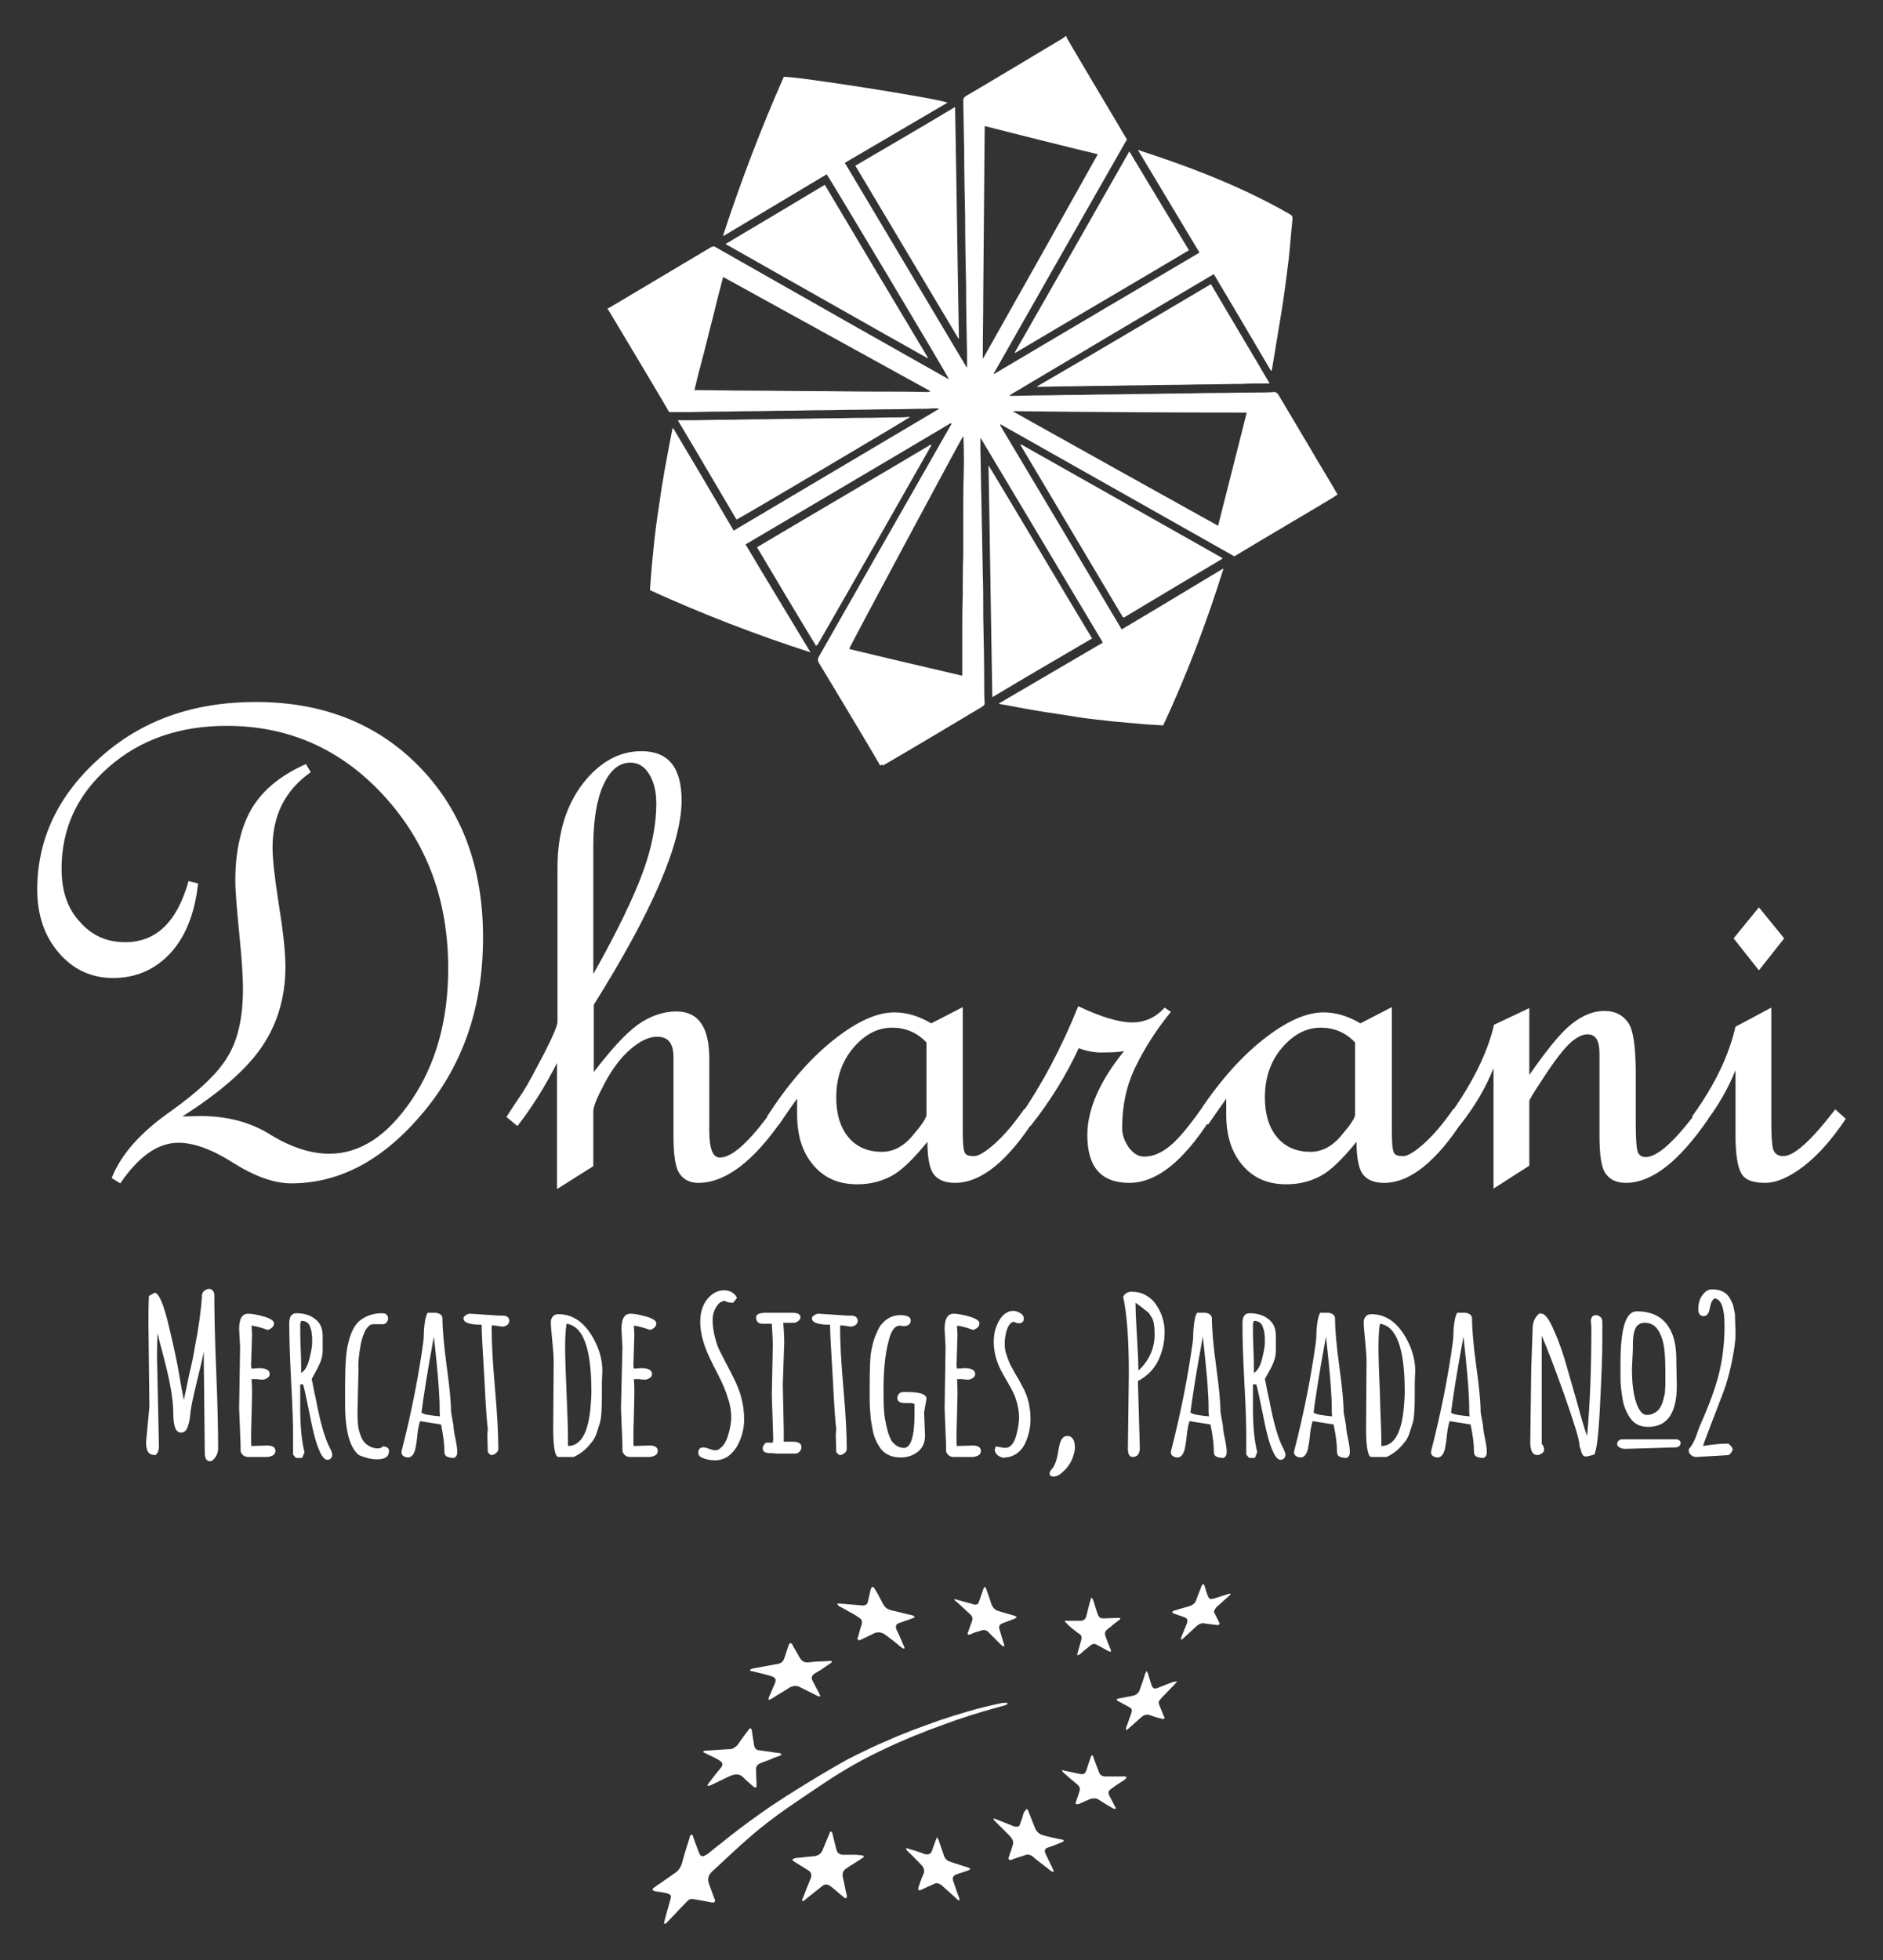 <?xml version="1.0" encoding="utf-8"?>
<!-- Generator: Adobe Illustrator 19.1.0, SVG Export Plug-In . SVG Version: 6.00 Build 0)  -->
<svg version="1.1" id="Capa_1" xmlns="http://www.w3.org/2000/svg" xmlns:xlink="http://www.w3.org/1999/xlink" x="0px" y="0px"
	 viewBox="0 0 394.5 410.5" style="enable-background:new 0 0 394.5 410.5;" xml:space="preserve">
<rect x="0" y="0" width="394.5" height="410.5" fill="#333333" stroke="none"/>
<style type="text/css">
	.st0{fill:#1E3C26;}
	.st1{fill:#FFFFFF;}
</style>
<g>
	<g>
		<g>
			<path class="st1" d="M41.5,185c-0.7,6.4-2.7,11.3-5.9,14.7c-3.2,3.4-7.2,5.1-11.9,5.1c-4.6,0-8.4-1.8-11.4-5.3
				c-3-3.5-4.5-7.9-4.5-13.2c0-10.5,4.3-19.7,13-27.5c8.7-7.9,19.6-11.8,32.8-11.8c14.1,0,25.6,4.6,34.4,13.7
				c8.8,9.1,13.2,21,13.2,35.6c0,14.4-4.1,26.5-12.4,36.5s-17.5,15-27.8,15c-3.5,0-7.5-1.4-12-4.2c-4.5-2.9-8.4-4.3-11.6-4.3
				c-4.3,0-8.3,2.8-12.2,8.5l-1.8-1.1c1.9-4.9,6-9.5,12.1-13.8c6.2-4.4,10.3-8.3,12.3-11.8c2.1-3.5,3.1-8.2,3.1-14
				c0-2.9-0.3-6.9-0.8-11.9c-0.5-5-0.8-8.6-0.8-10.9c0-6.2,1.2-11.2,3.5-15.1c2.4-3.9,6.1-6.9,11.3-9.2l1,1.7c-5.4,3.8-8,9.1-8,15.8
				c0,2.2,0.4,6.1,1.3,11.8c0.9,5.6,1.4,10,1.4,13.1c0,6.3-1.6,11.8-4.8,16.6c-3.2,4.8-8.8,9.7-16.8,14.8l3.7-0.1
				c5.7,0,10.7,1.3,14.9,4c4.3,2.6,8.4,3.9,12.2,3.9c6.4,0,12.1-3.7,17.2-11.2c5.1-7.5,7.7-16.7,7.7-27.6c0-14.4-4.5-26.4-13.5-36.2
				c-9-9.8-20-14.6-32.9-14.6c-10,0-18.2,2.9-24.8,8.7c-6.6,5.8-9.8,12.9-9.8,21.2c0,4.6,1.2,8.3,3.8,11.1c2.5,2.9,5.7,4.3,9.5,4.3
				c6.5,0,10.9-4.2,13.3-12.8L41.5,185z"/>
			<path class="st1" d="M164,234.3c-6.1,8.9-12,13.4-17.7,13.4c-1.7,0-3-0.6-3.9-1.9c-0.9-1.2-1.3-3.9-1.3-8v-16.4
				c0-2.9-1.1-4.3-3.4-4.3c-1.8,0-3.6,0.9-5.6,2.6s-3.8,4.1-5.4,7.1c-1.6,3-2.4,4.9-2.4,5.9v11.5l-7.6,4.8v-26.4
				c-2.6,5.1-5.4,9.5-8.3,13.2l-2.3-1.9c1.2-1.9,2.4-3.6,3.5-5.3c1.1-1.7,2.5-4.4,4.4-8c1.9-3.7,2.8-5.9,2.8-6.6v-32.4
				c0-7.1,1.8-12.9,5.3-17.5c3.5-4.5,7.6-6.8,12.3-6.8c5.6,0,8.4,3.4,8.4,10.3c0,9-6.1,23.2-18.4,42.8v14.1c3.6-4.7,6.7-8.1,9.2-9.9
				s5.3-2.8,8.1-2.8c4.6,0,6.9,3.3,6.9,9.8v15.1c0,3.8,0.7,5.7,2.2,5.7c2.6,0,6.2-3.3,10.9-9.8L164,234.3z M124.4,203.8
				c5-8.9,8.4-16,10.3-21.2c1.9-5.2,2.8-10,2.8-14.3c0-2.5-0.5-4.6-1.5-6.2c-1-1.6-2.3-2.4-3.9-2.4c-2.4,0-4.3,1.6-5.7,4.7
				c-1.4,3.1-2.1,7.4-2.1,12.9V203.8z"/>
			<path class="st1" d="M216.8,234.3c-5.7,8.9-11.3,13.4-16.7,13.4c-2.1,0-3.5-0.6-4.4-1.7c-0.9-1.1-1.4-3.4-1.4-6.9
				c-3,3.7-5.5,6.1-7.6,7.2c-2.1,1.1-4.4,1.7-7.1,1.7c-3.9,0-6.9-1.3-9.2-4c-2.3-2.7-3.4-6.2-3.4-10.7v-3.2
				c-0.6,0.7-1.8,2.5-3.8,5.4l-2.5-1.7c4.4-6.8,9-12.1,13.9-16c4.9-3.9,9.1-5.8,12.8-5.8c2.6,0,5.2,0.8,7.7,2.3l6.6-3.4v25.5
				c0,2.7,0.1,4.3,0.4,4.9c0.2,0.6,0.9,0.8,2,0.8c0.9,0,2.4-0.9,4.3-2.6c1.9-1.7,4-4.1,6.2-7.3L216.8,234.3z M194.1,233.4v-15.1
				c-2-2.1-4.4-3.1-7.2-3.1c-3,0-5.7,1.4-8.1,4.2c-2.4,2.8-3.6,6.3-3.6,10.4c0,3.6,0.9,6.4,2.6,8.4c1.7,2,4,3,7,3
				c2.3,0,4.5-1.1,6.4-3.4C193.1,235.6,194.1,234.1,194.1,233.4z"/>
			<path class="st1" d="M253.6,234.3c-5.7,8.9-11.3,13.4-17,13.4c-5.9,0-8.8-3.3-8.8-10c0-5.4,2.6-11.3,7.7-17.6
				c-0.9,0.2-2.5,0.3-4.8,0.3c-1.5,0-3.1-0.3-4.7-0.9c-2.6,5.6-5.9,11-10.1,16.3l-2.3-1.9c4.7-6.8,8.8-14.5,12.3-23.2
				c4.8,2.3,8.6,3.4,11.3,3.4c2.6,0,4.9-1,6.8-3.1l1.3,0.9c-3.1,3.8-5.5,7.6-7.4,11.5c-1.9,3.9-2.8,8.1-2.8,12.8
				c0,1.5,0.5,2.8,1.4,4.1c1,1.3,2,1.9,3.2,1.9c1.9,0,3.7-0.8,5.5-2.3c1.8-1.5,3.8-4,6.3-7.4L253.6,234.3z"/>
			<path class="st1" d="M306.7,234.3c-5.7,8.9-11.3,13.4-16.7,13.4c-2.1,0-3.5-0.6-4.4-1.7c-0.9-1.1-1.4-3.4-1.4-6.9
				c-3,3.7-5.5,6.1-7.6,7.2c-2.1,1.1-4.4,1.7-7.1,1.7c-3.9,0-6.9-1.3-9.2-4c-2.3-2.7-3.4-6.2-3.4-10.7v-3.2
				c-0.5,0.7-1.8,2.5-3.8,5.4l-2.5-1.7c4.4-6.8,9-12.1,13.9-16c4.9-3.9,9.1-5.8,12.8-5.8c2.6,0,5.2,0.8,7.7,2.3l6.6-3.4v25.5
				c0,2.7,0.1,4.3,0.4,4.9c0.2,0.6,0.9,0.8,2,0.8c0.9,0,2.4-0.9,4.3-2.6s4-4.1,6.2-7.3L306.7,234.3z M283.9,233.4v-15.1
				c-2-2.1-4.4-3.1-7.2-3.1c-3,0-5.7,1.4-8.1,4.2c-2.4,2.8-3.6,6.3-3.6,10.4c0,3.6,0.9,6.4,2.6,8.4c1.7,2,4,3,7,3
				c2.3,0,4.5-1.1,6.4-3.4C282.9,235.6,283.9,234.1,283.9,233.4z"/>
			<path class="st1" d="M357.9,234.3c-6.1,8.9-11.8,13.4-17.3,13.4c-1.8,0-3.2-0.6-4.1-1.8c-1-1.2-1.4-3.9-1.4-8.1v-17.2
				c0-2.7-0.8-4-2.5-4c-0.8,0-1.6,0.3-2.5,0.9c-0.9,0.6-1.8,1.5-2.8,2.7s-2.4,3.1-4.2,5.9c-1.8,2.7-2.7,4.2-2.7,4.5v13.5l-7.5,4.8
				v-25.2c-1.6,4-3.9,8-7.1,12l-2.3-1.9c5.1-7.1,8.2-13.5,9.5-19.2l7.4-3.5v14c3.7-5.3,6.6-8.9,8.9-10.7c2.3-1.8,4.5-2.7,6.8-2.7
				c2.1,0,3.7,0.7,4.9,2.3c1.2,1.5,1.7,5.2,1.7,11.1v10.1c0,2.7,0.1,4.6,0.3,5.6c0.2,1,0.8,1.5,1.8,1.5c2.4,0,6.1-3.3,10.9-9.8
				L357.9,234.3z"/>
			<path class="st1" d="M386.7,234.3c-2.9,4.3-5.8,7.6-8.8,9.9c-3,2.3-5.7,3.5-8.1,3.5c-2.7,0-4.4-0.7-5.1-2.2
				c-0.7-1.4-1.1-4-1.1-7.7v-13.7c-1.6,4-3.8,7.8-6.8,11.6l-2.3-1.9c4.7-6.5,7.7-12.7,9.1-18.8l7.5-4v23.8c0,2.9,0.1,4.9,0.4,5.9
				c0.3,0.9,1,1.4,2.1,1.4c2.3,0,5.9-3.3,10.9-9.8L386.7,234.3z M373.8,196.5l-5.3,6.7l-5.3-6.7l5.3-6.5L373.8,196.5z"/>
		</g>
		<g>
			<g>
				<path class="st1" d="M184.5,160.3c0,0-0.1,0-0.1,0c-0.1-0.2-0.3-0.5-0.4-0.7c-4.1-7-8.3-13.9-12.5-20.9c-0.2-0.4-0.2-0.7,0-1.1
					c5.3-9.3,10.6-18.6,15.9-27.9c3.9-6.8,7.8-13.7,11.7-20.5c0.1-0.1,0.2-0.3,0.2-0.5c0,0-0.1-0.1-0.1-0.1
					c-14.3,8.5-28.6,16.9-43,25.4c4.5,7.6,9.1,15.1,13.6,22.6c-11.5-3.7-22.6-8-33.6-13c0-0.2,0-0.4,0-0.5c0.2-2.7,0.4-5.3,0.7-8
					c0.3-3.2,0.7-6.3,1.2-9.4c0.7-5.2,1.7-10.4,2.7-15.5c0-0.2,0.1-0.4,0.2-0.6c4.3,7.2,8.5,14.3,12.7,21.5c0.1,0,0.2,0,0.2-0.1
					c14.2-8.4,28.5-16.9,42.7-25.3c0,0,0,0,0-0.1c0,0,0,0,0-0.1c-0.2,0-0.4,0-0.6,0c-0.7,0-1.4,0.1-2.1,0.1c-2.4,0-4.7,0.1-7.1,0.1
					c-2.5,0-4.9,0.1-7.4,0.1c-2.3,0-4.7,0.1-7,0.1c-2.5,0-5,0.1-7.5,0.1c-2.3,0-4.7,0.1-7,0.1c-2.6,0-5.2,0.1-7.8,0.1
					c-2.2,0-4.4,0.1-6.6,0.1c-1.1,0-2.2,0-3.3,0c-0.1-0.2-0.3-0.4-0.4-0.7c-4-6.8-8.1-13.6-12.1-20.3c-0.1-0.2-0.3-0.4-0.4-0.6
					c0,0,0-0.1,0-0.1c0.2-0.1,0.4-0.2,0.6-0.3c7-4.2,14-8.3,21-12.5c0.4-0.2,0.7-0.3,1.1,0c9.9,5.6,19.7,11.2,29.6,16.8
					c6.2,3.5,12.4,7,18.6,10.5c0.2,0.1,0.3,0.2,0.6,0.3c-0.8-1.7-25.3-42.6-25.6-42.9c-7.2,4.3-14.4,8.6-21.6,12.9
					c0,0-0.1-0.1-0.1-0.1c3.7-11.3,7.9-22.3,12.7-33.2c2.3-0.2,32.8,4.6,34.3,5.4c-7.2,4.2-14.3,8.4-21.5,12.6
					c8.5,14.3,17,28.5,25.5,42.8c0,0,0.1,0,0.1,0c0-0.2,0-0.3,0-0.5c0-0.8,0-1.5,0-2.3c-0.1-4.8-0.2-9.6-0.2-14.4
					c-0.1-4.8-0.2-9.5-0.2-14.3c-0.1-4.8-0.2-9.5-0.2-14.3c-0.1-3.3-0.1-6.6-0.2-9.9c0-0.5,0.1-0.8,0.6-1.1
					c6.8-4,13.6-8.1,20.3-12.1c0.2-0.1,0.3-0.3,0.5-0.4c0.1,0,0.2,0,0.2,0c0.1,0.2,0.1,0.4,0.2,0.5c3.5,6,7.1,12,10.6,17.9
					c0.6,1,1.2,2.1,1.9,3.2c-9.3,16.3-18.6,32.6-27.9,49c0,0,0.1,0.1,0.1,0.1c14.3-8.5,28.6-16.9,43-25.4
					c-4.3-7.2-8.6-14.3-12.9-21.5c0.3,0.1,0.5,0.1,0.6,0.2c4.6,1.5,9.2,3.1,13.7,4.9c6,2.4,11.9,5.1,17.6,8.4
					c0.4,0.2,0.5,0.5,0.5,0.9c-0.3,2.8-0.5,5.6-0.8,8.4c-0.4,3.2-0.8,6.5-1.3,9.7c-0.7,4.5-1.5,9-2.2,13.4c0,0.1-0.1,0.2-0.2,0.4
					c-4-6.8-8-13.6-12-20.3c-14.2,8.4-28.4,16.8-42.5,25.2c-0.1,0.1-0.2,0.2-0.3,0.2c0,0,0,0,0,0c0,0,0,0,0,0.1c0.2,0,0.4,0,0.6,0
					c1.9,0,3.8-0.1,5.8-0.1c2.4,0,4.8-0.1,7.2-0.1c2.4,0,4.8-0.1,7.3-0.1c2.4,0,4.8-0.1,7.1-0.1c2.4,0,4.8-0.1,7.3-0.1
					c2.4,0,4.8-0.1,7.1-0.1c3,0,6.1-0.1,9.1-0.1c1.3,0,2.6,0,3.9-0.1c0.4,0,0.6,0.1,0.9,0.5c2.2,3.7,4.4,7.4,6.6,11.1
					c1.9,3.3,3.9,6.5,5.8,9.8c0,0,0,0.1,0,0.1c-0.2,0.1-0.4,0.2-0.6,0.4c-6.8,4.1-13.7,8.1-20.5,12.2c-0.2,0.1-0.3,0.2-0.5,0.3
					c-16.3-9.2-32.6-18.4-48.9-27.6c0,0,0,0-0.1,0c0,0,0,0-0.1,0.1c8.5,14.2,17,28.5,25.5,42.8c7.1-4.2,14.2-8.5,21.2-12.7
					c0,0,0.1,0.1,0.1,0.1c-3.5,11.1-7.6,22-12.6,32.7c-1.9-0.1-3.8-0.2-5.7-0.4c-1.5-0.1-3-0.3-4.5-0.4c-1.2-0.1-2.4-0.3-3.7-0.4
					c-1.7-0.2-3.4-0.4-5-0.7c-2-0.3-4-0.6-5.9-0.9c-2.6-0.4-5.2-0.9-7.9-1.4c-0.6-0.1-1.2-0.2-1.7-0.3c0,0,0-0.1,0-0.1
					c7.2-4.2,14.5-8.5,21.7-12.7c0-0.1-0.1-0.2-0.1-0.3c-8.5-14.2-16.9-28.3-25.4-42.5c0,0,0,0,0,0c0,0,0,0-0.1,0c0,0.8,0,1.6,0,2.4
					c0.1,3.3,0.1,6.7,0.2,10c0.1,5.3,0.2,10.5,0.3,15.8c0.1,3.1,0.1,6.1,0.1,9.2c0.1,4.7,0.2,9.5,0.2,14.2c0,1.3,0,2.5,0.1,3.8
					c0,0.3-0.1,0.5-0.4,0.7c-0.1,0-0.2,0.1-0.3,0.2c-6.9,4.1-13.7,8.2-20.6,12.2C184.8,160,184.6,160.2,184.5,160.3z M201.6,141.5
					c0-2.9,0-5.7,0-8.5c0-2.8,0-5.5,0.1-8.3c0-2.8,0-5.6,0.1-8.4c0-2.8,0-5.6,0-8.4c0-2.8,0-5.5,0.1-8.3c0.1-3.3,0-7.9-0.1-8.3
					c-0.8,1.3-23.8,44.1-23.9,44.6C185.7,137.8,193.5,139.6,201.6,141.5z M194.9,82c0,0,0-0.1,0-0.1c-14.5-8-28.9-15.9-43.4-23.9
					c-0.7,2.7-1.4,5.3-2,7.9c-0.7,2.6-1.3,5.2-2,7.9c-0.7,2.6-1.4,5.2-2,7.9c0.3,0,0.6,0,0.8,0c3.4,0,6.7,0.1,10.1,0.1
					c4.6,0,9.2,0.1,13.8,0.1c4.1,0,8.2,0.1,12.4,0.1c4,0,8,0,11.9,0.1C194.6,82,194.7,82,194.9,82z M212.3,86.1c0,0,0,0.1,0,0.1
					c14.3,8,28.5,15.9,42.9,23.9c2-7.9,4-15.8,6-23.7C244.9,86.4,228.6,86.3,212.3,86.1z M206.3,26.4c-0.1,11.7-0.2,23.4-0.3,35
					c0,4.5-0.1,9-0.1,13.6c0,0,0,0,0,0c0,0,0,0,0.1,0c8-14.2,16-28.4,24-42.7C222.1,30.4,214.2,28.4,206.3,26.4z"/>
				<path class="st1" d="M200.8,70.9c-7.2-12.1-14.4-24.1-21.6-36.2c7-4.1,13.9-8.1,20.9-12.3c0.3,16.2,0.5,32.3,0.8,48.4
					C200.9,70.9,200.9,70.9,200.8,70.9z"/>
				<path class="st1" d="M172.8,38.7c7.2,12.1,14.4,24.2,21.6,36.2c0,0-0.1,0.1-0.1,0.1c-14.1-7.9-28.1-15.9-42.3-23.9
					C158.9,47,165.8,42.9,172.8,38.7z"/>
				<path class="st1" d="M236.6,31.7c4.2,7,8.3,13.8,12.5,20.7c-12.1,7.2-24.3,14.3-36.4,21.5c0,0-0.1-0.1-0.1-0.1
					C220.6,59.8,228.6,45.8,236.6,31.7z"/>
				<path class="st1" d="M253.7,59.5c4.1,7,8.2,13.8,12.3,20.8c-0.2,0-0.4,0-0.5,0c-1.8,0-3.7,0-5.5,0.1c-2.5,0-5,0.1-7.5,0.1
					c-2.3,0-4.6,0.1-7,0.1c-2.5,0-5,0.1-7.5,0.1c-2.3,0-4.6,0.1-6.9,0.1c-2.5,0-5,0.1-7.5,0.1c-2,0-3.9,0.1-5.9,0.1
					c-0.1,0-0.2,0-0.4,0c0,0,0-0.1,0-0.1c0,0,0,0,0,0C229.4,73.9,241.5,66.7,253.7,59.5z"/>
				<path class="st1" d="M154.3,108.8c-4.1-6.9-8.1-13.8-12.3-20.8c0.9,0,1.6,0,2.4,0c2.6,0,5.1-0.1,7.7-0.1c2.4,0,4.8-0.1,7.1-0.1
					c2.4,0,4.8-0.1,7.3-0.1c2.4,0,4.8-0.1,7.2-0.1c2.4,0,4.8-0.1,7.2-0.1c2.4,0,4.8-0.1,7.3-0.1c0.7,0,1.4,0,2.1-0.1
					c0.1,0,0.3,0,0.4,0C190.4,87.6,155.1,108.5,154.3,108.8z"/>
				<path class="st1" d="M171,135.3c-4.2-6.9-8.3-13.8-12.4-20.7c12.1-7.2,24.3-14.3,36.4-21.5c0,0,0.1,0.1,0.1,0.1c0,0,0,0,0,0.1
					c-7.9,13.9-15.8,27.8-23.8,41.7C171.1,135,171.1,135.1,171,135.3z"/>
				<path class="st1" d="M228.8,133.7c-7,4.1-13.9,8.1-20.9,12.3c-0.3-16.2-0.5-32.3-0.8-48.4c0,0,0.1,0,0.1,0
					C214.4,109.5,221.5,121.6,228.8,133.7z"/>
				<path class="st1" d="M256.1,117c-6.9,4.1-13.8,8.2-20.6,12.3c-0.1,0-0.1,0-0.1,0c0,0,0,0-0.1,0c-0.1-0.1-0.1-0.2-0.2-0.3
					c-7.1-11.9-14.2-23.9-21.3-35.8c0,0,0-0.1,0.1-0.1c0,0,0,0,0.1,0c14,7.9,28,15.8,42,23.7C256,116.8,256,116.9,256.1,117z"/>
			</g>
		</g>
	</g>
	<g>
		<path class="st1" d="M139.1,402.8c0-0.2,0.1-0.3,0.1-0.5c0.4-1.6,0.9-3.2,1.3-4.7c0.2-0.6,0-0.9-0.7-1.1c-0.7-0.2-1.5-0.3-2.2-0.4
			c-0.2,0-0.4-0.1-0.5-0.1c-0.2-0.1-0.4-0.2-0.4-0.3c0-0.1,0.1-0.3,0.3-0.4c0.3-0.2,0.6-0.5,1-0.7c1.1-0.8,2.2-1.5,3.3-2.3
			c0.8-0.5,1.3-1.2,1.6-2.2c0.4-1.6,0.9-3.1,1.4-4.7c0.1-0.3,0.2-0.5,0.2-0.8c0.1-0.2,0.2-0.4,0.4-0.4c0.2,0,0.3,0.2,0.3,0.4
			c0.4,1.2,0.9,2.4,1.3,3.5c0.3,0.7,0.7,0.7,1.1,0.5c0.4-0.2,0.9-0.5,1.2-0.8c1.3-1.1,2.7-2.1,4-3.2c2.8-2.2,5.7-4.3,8.6-6.3
			c3.6-2.4,7.3-4.7,11-6.9c2.4-1.4,4.7-2.8,7.2-4c2.1-1,4.1-2,6.3-2.9c3.5-1.6,7.2-2.9,10.8-4.2c4.1-1.4,8.2-2.6,12.4-3.5
			c0.4-0.1,0.8-0.2,1.2-0.2c0.3,0,0.6-0.1,0.8,0.1c-0.1,0.3-0.3,0.3-0.5,0.4c-0.7,0.2-1.5,0.4-2.2,0.6c-3.6,1-7.1,2.1-10.6,3.4
			c-4.2,1.5-8.4,3.2-12.4,5.1c-4.3,2-8.4,4.3-12.3,6.9c-2.7,1.8-5.4,3.6-8,5.4c-2.7,1.9-5.4,3.9-7.9,6.1c-1.3,1.1-2.6,2.3-3.9,3.5
			c-1.4,1.3-2.8,2.6-4.2,3.9c-0.7,0.7-0.9,1.5-0.6,2.4c0.4,1,0.7,2,1.1,3c0.1,0.2,0.1,0.3,0.2,0.5c0,0.3-0.1,0.5-0.4,0.5
			c-0.2,0-0.5,0-0.7-0.1c-1.1-0.2-2.2-0.4-3.3-0.6c-0.6-0.1-1,0-1.4,0.4c-0.7,0.8-1.5,1.5-2.2,2.3c-0.7,0.7-1.4,1.5-2.1,2.2
			C139.6,402.7,139.5,402.9,139.1,402.8z"/>
		<path class="st1" d="M174,383.5c0.3,0.1,0.4,0.3,0.4,0.5c0.3,1.1,0.5,2.1,0.8,3.2c0.1,0.3,0.2,0.7,0.5,0.9
			c0.3,0.2,0.6,0.3,0.9,0.3c0.9,0,1.8,0,2.7,0c0.4,0,0.8,0.1,1.2,0.1c0.2,0,0.3,0.1,0.5,0.2c-0.1,0.3-0.3,0.4-0.5,0.5
			c-1,0.7-2.1,1.3-3.1,2c-0.8,0.5-1,1.1-0.8,2c0.3,1.2,0.5,2.5,0.8,3.7c0,0.1,0.1,0.2,0,0.3c0,0.1-0.1,0.3-0.1,0.3
			c-0.1,0-0.3,0-0.4-0.1c-0.4-0.3-0.8-0.7-1.2-1c-0.6-0.5-1.1-1-1.7-1.4c-0.6-0.5-1.2-0.5-1.8,0c-1.1,0.9-2.3,1.8-3.4,2.7
			c-0.2,0.2-0.4,0.4-0.7,0.4c-0.1-0.2,0-0.4,0.1-0.6c0.5-1.3,1-2.6,1.5-3.8c0.1-0.2,0.1-0.3,0.2-0.5c0.2-0.6,0-1.2-0.5-1.5
			c-1-0.6-1.9-1.2-2.9-1.8c-0.2-0.1-0.3-0.2-0.5-0.4c0.1-0.3,0.4-0.3,0.6-0.4c1.3-0.1,2.6-0.3,4-0.4c0.8-0.1,1.4-0.5,1.7-1.2
			c0.5-1.2,1-2.4,1.5-3.6C173.8,383.8,173.9,383.6,174,383.5z"/>
		<path class="st1" d="M148.2,373.8c0.1-0.1,0.2-0.3,0.3-0.4c0.8-1.1,1.6-2.1,2.5-3.2c0,0,0.1-0.1,0.1-0.1c0.4-0.6,0.3-1-0.3-1.4
			c-0.8-0.5-1.6-0.9-2.5-1.3c-0.3-0.2-0.7-0.3-1-0.5c0.1-0.3,0.4-0.3,0.6-0.3c1.5-0.1,3-0.2,4.5-0.3c0.5,0,1,0,1.4-0.3
			c0.3-0.2,0.6-0.4,0.8-0.7c0.7-1,1.4-2,2.2-3c0-0.1,0.1-0.1,0.1-0.2c0.3-0.3,0.5-0.2,0.6,0.2c0.1,0.7,0.2,1.3,0.3,2
			c0.1,0.4,0.1,0.8,0.2,1.2c0.1,0.6,0.4,0.9,0.9,1c0.5,0.1,0.9,0.1,1.4,0.2c1,0.1,1.9,0.3,2.9,0.4c0.2,0,0.4,0.1,0.5,0.2
			c0,0.3-0.2,0.3-0.4,0.4c-0.6,0.2-1.2,0.4-1.8,0.7c-0.7,0.3-1.4,0.5-2.1,0.8c-0.8,0.3-1.1,0.8-1,1.6c0,0.9,0.1,1.9,0.1,2.8
			c0,0.3,0.1,0.6-0.2,0.7c-0.3,0.1-0.4-0.2-0.6-0.3c-0.8-0.7-1.5-1.3-2.2-2c-0.6-0.5-1.3-0.5-2-0.3c-0.6,0.2-1.2,0.5-1.8,0.8
			c-0.9,0.4-1.8,0.9-2.7,1.3c-0.2,0.1-0.4,0.1-0.6,0.2C148.2,373.9,148.2,373.8,148.2,373.8z"/>
		<path class="st1" d="M171.9,355.2c-0.3,0.1-0.5,0-0.7-0.1c-1.2-0.6-2.4-1.2-3.6-1.8c-0.7-0.4-1.5-0.3-2.2,0.1
			c-1.2,0.8-2.5,1.5-3.7,2.3c-0.2,0.1-0.4,0.3-0.7,0.2c0-0.2,0-0.3,0.1-0.5c0.4-0.9,0.8-1.9,1.2-2.8c0.4-0.9,0.2-1.3-0.7-1.6
			c-1.3-0.4-2.6-0.7-3.9-1c-0.2,0-0.4-0.1-0.6-0.2c0.1-0.3,0.4-0.3,0.6-0.4c1.6-0.3,3.3-0.6,4.9-0.9c0.3,0,0.5-0.1,0.8-0.2
			c0.5-0.2,0.7-0.5,0.9-1c0.3-0.9,0.6-1.8,0.9-2.7c0.1-0.2,0.1-0.5,0.4-0.5c0.3,0,0.4,0.2,0.5,0.5c0.5,0.9,1,1.7,1.5,2.6
			c0.4,0.7,1,1,1.8,0.9c1-0.1,2-0.2,2.9-0.2c0.6,0,1.3-0.1,1.9-0.1c0.2,0.3-0.1,0.4-0.2,0.5c-0.6,0.4-1.2,0.8-1.9,1.3
			c-0.5,0.3-1,0.6-1.5,0.9c-0.5,0.4-0.7,0.8-0.4,1.4c0.5,0.9,0.9,1.8,1.4,2.6C171.7,354.7,171.7,354.9,171.9,355.2z"/>
		<path class="st1" d="M175.4,335.8c0.3,0,0.4,0,0.6,0c1.2,0.1,2.4,0.2,3.6,0.3c0.3,0,0.7,0.1,1,0.1c0.2,0,0.5,0,0.7-0.1
			c0.3-0.1,0.4-0.3,0.5-0.6c0.2-0.9,0.4-1.7,0.6-2.6c0-0.1,0-0.2,0.1-0.2c0.1-0.2,0.1-0.4,0.3-0.4c0.1,0,0.3,0.2,0.4,0.3
			c0.5,0.8,1,1.7,1.4,2.5c0.1,0.3,0.3,0.5,0.4,0.8c0.4,0.7,0.9,1.1,1.7,1.3c1.4,0.3,2.8,0.7,4.2,1c0.2,0,0.3,0.1,0.5,0.2
			c0.1,0,0.2,0.1,0.2,0.2c0,0.1-0.1,0.2-0.2,0.2c-0.3,0.1-0.6,0.2-0.8,0.3c-0.8,0.3-1.5,0.5-2.3,0.8c-0.6,0.2-0.7,0.7-0.5,1.3
			c0.6,1.2,1.1,2.4,1.6,3.6c0.1,0.1,0.1,0.3,0.1,0.4c-0.3,0.1-0.4-0.1-0.6-0.2c-0.7-0.5-1.3-1.1-2-1.6c-0.5-0.4-1.1-0.8-1.6-1.2
			c-0.7-0.4-1.4-0.5-2.1-0.2c-0.9,0.4-1.8,0.9-2.7,1.3c-0.2,0.1-0.5,0.3-0.7,0.1c-0.3-0.2-0.1-0.5,0-0.7c0.2-0.8,0.4-1.6,0.7-2.4
			c0.2-0.8,0.1-1.2-0.6-1.6c-0.7-0.5-1.4-0.9-2.2-1.3c-0.6-0.4-1.3-0.7-2-1.1C175.7,336.2,175.5,336.1,175.4,335.8z"/>
		<path class="st1" d="M215,378.8c0.4,0.1,0.4,0.4,0.5,0.6c0.4,1.1,0.9,2.2,1.3,3.3c0.3,0.8,0.9,1.4,1.7,1.6c1,0.3,2,0.5,2.9,0.7
			c0.3,0.1,0.7,0.1,1,0.2c0.2,0,0.3,0.1,0.5,0.2c-0.1,0.3-0.3,0.3-0.5,0.4c-1,0.4-1.9,0.8-2.9,1.1c-0.6,0.2-0.7,0.6-0.5,1.2
			c0.5,1.1,1.1,2.2,1.6,3.3c0.1,0.2,0.1,0.3,0.2,0.5c-0.3,0.1-0.5,0-0.6-0.1c-1-0.8-2.1-1.6-3.1-2.4c-0.2-0.2-0.5-0.4-0.7-0.6
			c-0.5-0.4-1.1-0.6-1.7-0.3c-0.8,0.3-1.6,0.5-2.4,0.8c-0.1,0-0.1,0-0.2,0.1c-0.2,0.1-0.5,0.2-0.7,0c-0.2-0.2-0.1-0.4,0-0.6
			c0.1-0.4,0.2-0.8,0.4-1.2c0.1-0.4,0.3-0.9,0.4-1.3c0.1-0.4,0.1-0.8-0.1-1.1c-0.2-0.3-0.4-0.6-0.6-0.8c-1-1-2.1-2.1-3.1-3.1
			c-0.1-0.1-0.2-0.3-0.3-0.4c0,0,0.1-0.1,0.1-0.1c0.2,0.1,0.4,0.1,0.6,0.2c1.2,0.5,2.3,0.9,3.5,1.4c0.2,0.1,0.3,0.1,0.5,0.1
			c0.5,0.1,0.8-0.1,0.9-0.5c0.3-0.8,0.6-1.7,0.8-2.5C214.9,379.1,215,378.9,215,378.8z"/>
		<path class="st1" d="M196.3,384.7c0.1,0.2,0.2,0.4,0.3,0.5c0.4,1.1,0.7,2.1,1.1,3.2c0.2,0.8,0.7,1.3,1.5,1.5
			c1.1,0.4,2.2,0.7,3.4,1.1c0.2,0.1,0.5,0.1,0.7,0.4c-0.2,0.1-0.3,0.2-0.5,0.3c-0.8,0.3-1.6,0.5-2.4,0.8c-0.7,0.3-0.9,0.6-0.7,1.4
			c0.3,0.9,0.6,1.7,0.9,2.6c0.1,0.3,0.2,0.5,0.3,0.8c0.1,0.2,0.1,0.4,0.1,0.6c0,0-0.1,0-0.1,0.1c-0.2-0.1-0.3-0.2-0.5-0.4
			c-1-0.9-2-1.8-3-2.7c-0.2-0.2-0.4-0.3-0.6-0.4c-0.4-0.2-0.8-0.2-1.1,0c-0.9,0.4-1.8,0.8-2.6,1.2c-0.1,0-0.1,0.1-0.2,0.1
			c-0.2,0-0.3,0-0.5,0c0-0.2,0-0.3,0-0.5c0.3-0.9,0.6-1.8,1-2.7c0.4-0.8,0.2-1.5-0.4-2.1c-0.9-0.9-1.8-1.9-2.8-2.8
			c-0.1-0.1-0.3-0.3-0.4-0.5c0.1-0.2,0.3-0.2,0.4-0.1c1,0.3,2.1,0.6,3.1,1c0.2,0.1,0.5,0.2,0.7,0.2c0.5,0.1,1-0.1,1.2-0.6
			c0.3-0.8,0.6-1.7,0.9-2.5c0.1-0.1,0.1-0.3,0.2-0.4C196.2,384.7,196.3,384.7,196.3,384.7z"/>
		<path class="st1" d="M236,372.3c-0.1,0.1-0.3,0.3-0.4,0.4c-0.9,0.6-1.9,1.2-2.8,1.9c-0.6,0.4-0.7,0.8-0.4,1.4
			c0.4,0.8,0.8,1.5,1.2,2.3c0.1,0.1,0.1,0.3,0.2,0.4c-0.3,0.2-0.5,0-0.6,0c-0.9-0.5-1.9-1.1-2.8-1.7c-0.3-0.2-0.6-0.4-1-0.4
			c-0.3,0-0.6,0-0.9,0.1c-0.8,0.3-1.6,0.7-2.3,1c-0.1,0-0.2,0.1-0.3,0.1c-0.2,0-0.3,0-0.5,0c-0.1,0,0-0.3,0-0.4
			c0.2-0.7,0.5-1.4,0.7-2.1c0.3-0.8,0.1-1.2-0.5-1.7c-1-0.8-1.9-1.6-2.9-2.5c-0.1-0.1-0.1-0.2-0.3-0.4c0.3,0,0.5,0,0.6,0.1
			c1,0.2,1.9,0.4,2.9,0.6c0.2,0,0.3,0.1,0.5,0.1c0.6,0.1,1-0.1,1.2-0.8c0.3-0.9,0.6-1.8,0.9-2.7c0.1-0.2,0.2-0.3,0.2-0.5
			c0.3,0.1,0.4,0.4,0.4,0.6c0.4,1,0.7,1.9,1.1,2.9c0.2,0.7,0.7,1,1.4,1c1.2,0,2.4,0,3.6,0c0.2,0,0.4,0,0.6,0
			C236,372.2,236,372.2,236,372.3z"/>
		<path class="st1" d="M199.9,334.9c0.2,0,0.4,0,0.6,0.1c1.1,0.3,2.2,0.6,3.3,0.9c0.1,0,0.2,0.1,0.3,0.1c0.5,0.1,0.9-0.1,1-0.6
			c0.3-0.9,0.6-1.7,0.9-2.6c0.1-0.2,0.2-0.3,0.2-0.5c0.3,0.1,0.4,0.3,0.4,0.4c0.4,1.1,0.8,2.2,1.1,3.2c0.3,0.8,0.8,1.3,1.6,1.5
			c1,0.3,2,0.6,3.1,0.9c0.2,0.1,0.5,0.1,0.6,0.4c-0.2,0.1-0.3,0.2-0.5,0.3c-0.8,0.3-1.6,0.6-2.4,0.9c-0.7,0.3-0.9,0.6-0.7,1.3
			c0.3,1,0.6,2,0.9,3c0.1,0.2,0.1,0.4,0.1,0.6c-0.3,0-0.4-0.2-0.6-0.3c-0.9-0.9-1.7-1.7-2.6-2.6c-0.5-0.6-1.1-0.7-1.8-0.4
			c-0.7,0.2-1.4,0.4-2,0.7c-0.1,0-0.2,0.1-0.2,0.1c-0.4,0.1-0.6-0.1-0.4-0.5c0.3-0.7,0.5-1.5,0.8-2.2c0.3-0.7,0.1-1.2-0.5-1.7
			c-0.9-0.8-1.7-1.6-2.6-2.4C200.4,335.4,200.1,335.3,199.9,334.9z"/>
		<path class="st1" d="M246.6,352.1c-0.1,0.2-0.2,0.3-0.3,0.4c-1,1-1.9,2-2.9,3c-0.2,0.2-0.3,0.4-0.5,0.6c-0.2,0.3-0.2,0.6,0,1
			c0.3,0.7,0.6,1.5,0.9,2.2c0.1,0.2,0.3,0.4,0.1,0.6c-0.1,0.1-0.4,0.1-0.6,0c-0.8-0.2-1.5-0.4-2.3-0.7c-0.7-0.3-1.3-0.1-1.9,0.4
			c-0.9,0.8-1.8,1.6-2.7,2.4c-0.1,0.1-0.3,0.2-0.4,0.3c0,0-0.1,0-0.1-0.1c0-0.2,0-0.4,0.1-0.6c0.3-0.9,0.7-1.9,1-2.8
			c0-0.1,0.1-0.3,0.1-0.4c0.1-0.4-0.1-0.7-0.5-0.9c-0.7-0.4-1.5-0.8-2.2-1.2c-0.1,0-0.2-0.1-0.2-0.1c-0.1-0.1-0.2-0.2-0.3-0.3
			c0.1-0.1,0.3-0.2,0.4-0.2c0.3-0.1,0.7-0.1,1-0.2c0.7-0.1,1.4-0.3,2.1-0.4c0.7-0.2,1.2-0.6,1.4-1.3c0.4-1.1,0.8-2.2,1.1-3.3
			c0.1-0.2,0.2-0.3,0.3-0.6c0.1,0.2,0.2,0.4,0.3,0.5c0.2,0.8,0.5,1.6,0.7,2.3c0.3,0.9,0.6,1.1,1.5,0.7c1-0.4,2-0.8,3.1-1.2
			C246.1,352.2,246.3,352.1,246.6,352.1z"/>
		<path class="st1" d="M223.1,339.4c0.1,0,0.3,0,0.4,0c0.9,0,1.9,0,2.8,0c0.6,0,1.1-0.2,1.3-1c0.2-0.9,0.5-1.9,0.7-2.8
			c0.1-0.3,0.2-0.7,0.3-1c0.3,0,0.3,0.3,0.4,0.4c0.3,0.8,0.5,1.7,0.8,2.5c0.1,0.2,0.1,0.4,0.2,0.6c0.2,0.5,0.5,0.8,1.1,0.8
			c1,0,2-0.1,2.9-0.1c0.2,0,0.5,0,0.7,0c0,0.3-0.1,0.4-0.3,0.5c-0.5,0.4-1,0.7-1.4,1.1c-0.3,0.3-0.7,0.5-1,0.8
			c-0.5,0.4-0.6,0.8-0.4,1.4c0.3,0.9,0.6,1.7,1,2.6c0.1,0.2,0.2,0.4,0.1,0.7c-0.1,0-0.3-0.1-0.4-0.1c-0.7-0.4-1.5-0.8-2.2-1.2
			c-0.8-0.5-1.1-0.5-1.8,0.1c-0.6,0.5-1.3,1-1.9,1.6c-0.2,0.1-0.3,0.3-0.7,0.3c0-0.2,0-0.4,0.1-0.6c0.2-0.8,0.5-1.7,0.7-2.5
			c0.2-0.8,0.1-1.1-0.6-1.5c-0.8-0.6-1.6-1.2-2.3-1.9c-0.1-0.1-0.2-0.3-0.4-0.4C223.1,339.5,223.1,339.5,223.1,339.4z"/>
		<path class="st1" d="M247.4,343.2c0-0.1,0.1-0.3,0.1-0.4c0.4-0.9,0.7-1.8,1.1-2.7c0-0.1,0.1-0.2,0.1-0.3c0.2-0.6,0-0.9-0.5-1.1
			c-0.7-0.3-1.5-0.5-2.2-0.8c-0.1,0-0.3-0.1-0.4-0.2c0-0.3,0.2-0.3,0.3-0.4c0.8-0.2,1.6-0.5,2.4-0.7c0.3-0.1,0.7-0.2,1-0.3
			c0.6-0.2,1.1-0.6,1.3-1.2c0.3-0.9,0.7-1.8,1-2.6c0.1-0.3,0.1-0.6,0.6-0.8c0.1,0.2,0.1,0.3,0.2,0.5c0.2,0.7,0.4,1.4,0.7,2.1
			c0.2,0.5,0.4,0.6,0.9,0.5c0.2,0,0.4-0.1,0.5-0.1c0.9-0.3,1.9-0.6,2.8-0.9c0.2,0,0.3-0.1,0.5-0.1c0,0.2-0.1,0.3-0.2,0.4
			c-0.9,0.8-1.8,1.6-2.7,2.4c-0.2,0.2-0.3,0.4-0.4,0.6c-0.2,0.2-0.2,0.5,0,0.8c0.3,0.6,0.6,1.2,0.9,1.8c0.2,0.4,0.1,0.6-0.4,0.6
			c-0.8-0.1-1.6-0.2-2.4-0.3c-0.7-0.2-1.3,0-1.9,0.5c-0.9,0.8-1.8,1.7-2.7,2.5c-0.2,0.2-0.4,0.3-0.5,0.4
			C247.5,343.2,247.5,343.2,247.4,343.2z"/>
	</g>
	<g>
		<path class="st1" d="M31.3,294.6l-0.2-17.4c0-1.9,0-3.9,0.1-5.8l1.2-0.7c0.9,0.1,1.9,2.4,3,7.1c0.9,3.8,1.7,7.3,2.2,10.4
			s0.9,4.7,0.9,5c0.2-1,0.6-2.7,1.1-5.2c0.6-2.5,1-4.4,1.2-5.8c0.8-4,1.3-7.6,1.5-10.7v-0.3c0.1-0.4,0.2-0.7,0.5-0.9
			c0.3-0.2,0.6-0.4,1-0.4c0.3,0,0.6,0.1,0.8,0.4s0.3,0.5,0.3,0.8c0,3.6,0.1,8.9,0.4,16.1c0.3,7.1,0.4,12.5,0.4,16.1
			c0,0.7-0.2,1.3-0.6,1.9c-0.4,0.5-0.7,0.8-1.1,0.8c-0.7,0-1.1-0.6-1.1-1.8l-0.2-18.9V283c-0.2,1.2-0.7,3.2-1.4,6.1
			c-0.7,2.9-1.2,5.1-1.4,6.6v0.3c0,0.1-0.1,0.4-0.1,0.8c-0.1,0.4-0.1,0.8-0.2,1.1c-0.1,0.3-0.2,0.6-0.3,1c-0.3,0.7-0.7,1.1-1.4,1.1
			c-1.1,0-1.6-1.4-1.6-4.2c0-2.8-0.7-6.6-2-11.6c-0.7-2.5-1.1-4.2-1.3-5c-0.1,2.4-0.1,4.2-0.1,5.4l0.4,18.4c0,0.6-0.2,1.2-0.7,1.7
			c-0.8,0-1.3-0.2-1.6-0.7c-0.3-0.5-0.4-1.2-0.4-2L31.3,294.6z"/>
		<path class="st1" d="M50.3,282.1l-0.2-3.8c0-2.1,0.6-3.2,1.9-3.2c0.8,0,1.9,0.2,3.3,0.6s2.1,0.9,2.1,1.4c0,0.6-0.4,1.1-1.3,1.4
			c-1.4-0.5-2.5-0.8-3.4-0.9c0,0.6,0.1,1.3,0.1,1.9l-0.2,6.4c0,0,0,0.3,0.1,0.7l1.6-0.1c1.4,0,2.2,0.4,2.2,1.2
			c0,0.3-0.1,0.6-0.4,0.8s-0.6,0.4-1,0.4s-0.8,0-1.3-0.1h-1.1c0.1,1.1,0.1,2.3,0.1,3.4l-0.2,8.1c0,1.7,0,2.5,0.1,2.5l3.3-0.1
			c1.1,0,1.7,0.4,1.7,1.1c0,0.5-0.2,0.8-0.6,1c-0.4,0.2-0.8,0.3-1.3,0.3h-3.8c-0.4,0-0.8-0.1-1.1-0.4c-0.3-0.3-0.5-0.6-0.5-1v-1.2
			l-0.3-7.6L50.3,282.1z"/>
		<path class="st1" d="M62.9,289.8l0,4.9c0,4,0.3,7.1,0.9,9.4l-0.5,1.2H62l-0.6-0.7c0-1.3,0-2.9,0-4.5c0-1.7-0.1-5.2-0.4-10.7
			c-0.3-5.5-0.4-9.6-0.4-12.3c0-1.4,0.5-2.1,1.5-2.1c1.6,0,2.9,0.4,3.9,1.2c1.1,0.8,1.6,2,1.6,3.5v3.2c0,0.9-0.2,1.6-0.5,2.4
			c-0.3,0.7-0.7,1.5-1.1,2.2c-0.4,0.8-0.7,1.2-0.7,1.3c0.2,0.7,0.4,2.2,0.9,4.3c0.9,4.7,1.8,8,2.9,10.1c0.3,0.6,0.5,1,0.5,1.4
			s-0.1,0.6-0.3,0.8c-0.2,0.2-0.4,0.3-0.7,0.3c-0.6,0-1.2-0.7-1.8-2.2c-0.6-1.4-1-3-1.4-4.8c-1.1-5.4-1.7-8.3-1.9-8.8H62.9z
			 M63.1,276.6l-0.2,0.6c0,1.2,0,3,0.1,5.3c0.1,2.3,0.1,4,0.1,5c0.7-0.4,1.3-1.3,1.7-2.9c0.4-1.5,0.6-2.7,0.6-3.5s0-1.4-0.1-1.8
			c0-0.4-0.1-0.8-0.3-1.3C64.8,277.1,64.2,276.6,63.1,276.6z"/>
		<path class="st1" d="M72.3,294l0-2.6v-1.1c0-4.4,0.2-7.5,0.7-9.2c0.5-2.1,1.3-3.6,2.2-4.4c1.3-1.1,2.9-1.7,4.8-1.7
			c0.5,0,0.8,0.1,1,0.3c0.2,0.2,0.3,0.5,0.3,0.8c0,0.3-0.1,0.6-0.3,0.8s-0.4,0.4-0.7,0.4h-2.1c-0.6,0-1.1,0.4-1.6,1.2
			c-0.4,0.8-0.8,1.8-1,2.9c-0.4,2.2-0.6,4-0.5,5.4v0.2l-0.2,8.7c0,1.8,0.1,3.1,0.3,3.8c0.2,0.7,0.4,1.3,0.6,1.7
			c0.2,0.4,0.5,0.8,0.8,1.1c0.7,0.6,1.5,1,2.6,1c0.4,0,0.7-0.1,1-0.4c0.4,0,0.7,0.1,0.9,0.2c0.3,0.2,0.4,0.4,0.4,0.7
			c0,1.2-0.8,1.8-2.5,1.8c-0.7,0-1.4-0.1-2.1-0.3c-0.7-0.2-1.3-0.4-1.7-0.6C73.3,303.2,72.3,299.7,72.3,294z"/>
		<path class="st1" d="M94.5,295.7l0.5,2.8c0,0.4,0.1,1.3,0.4,2.7s0.4,2.3,0.4,2.8v0c0,0.7-0.2,1.1-0.7,1.3c-0.6,0-1.1-0.1-1.5-0.3
			c-0.4-0.2-0.5-0.6-0.5-1.2c0-1.3-0.2-3.1-0.7-5.5l-4.4-0.7c-0.3,1-0.5,2.1-0.6,3.3s-0.3,2-0.4,2.6c-0.3,1.1-0.8,1.7-1.5,1.7
			c-0.4,0-0.7-0.1-1-0.3c-0.3-0.2-0.4-0.5-0.4-0.9l0.1-0.4c2-7.8,3.5-15.4,4.5-22.7c0-0.2,0.1-0.8,0.1-1.8c0.1-2.2,0.4-3.6,0.8-4.2
			h1.5c0.4,0,0.8,0.1,1.1,0.3c0.3,0.2,0.5,0.5,0.5,0.9c0,2.3,0.3,5.7,0.9,10.1S94.5,293.7,94.5,295.7z M92.2,296.6
			c-0.1-0.4-0.1-1.2-0.1-2.3s-0.1-2.4-0.2-4.1c-0.1-1.6-0.3-3.5-0.5-5.6c-0.2-2.1-0.4-3.7-0.5-4.7c-1.4,7.5-2.2,12.8-2.6,15.9
			C88.7,296.2,90.1,296.4,92.2,296.6z"/>
		<path class="st1" d="M102.2,304.1l-0.1-3.4c0,0,0-0.5,0.1-1.5c-0.1-0.4-0.4-3.8-0.7-10.1c-0.4-6.4-0.6-10.3-0.6-11.7
			c-0.1,0-0.1,0-0.2,0c-2.4,0-3.6-0.5-3.6-1.3c0-0.3,0.2-0.5,0.5-0.7c0.3-0.2,0.6-0.3,0.9-0.3l6.1,0.4l0.7,0c0.9,0,1.4,0.4,1.4,1.1
			c0,0.4-0.2,0.7-0.5,0.9c-0.3,0.2-0.6,0.3-1,0.3l-2.1-0.3l-0.1,0.5c0,2.8,0.2,7.1,0.7,12.7c0.5,5.7,0.7,9.9,0.7,12.7
			c0,0.4-0.2,0.7-0.5,0.9c-0.3,0.3-0.7,0.4-1.1,0.4L102.2,304.1z"/>
		<path class="st1" d="M115.9,299.2l0.1-14.1c0-1-0.1-2.4-0.3-4.4c-0.2-2-0.3-3.2-0.3-3.8s0.2-1,0.5-1.3c0.3-0.3,0.7-0.4,1.1-0.4
			c3.1,0,5.6,1.8,7.5,5.4c1.1,2.1,1.7,4.2,1.7,6.5l-0.1,2.3v2.5c0,3-0.1,5-0.4,6s-0.6,1.8-0.8,2.5c-0.3,0.7-0.6,1.3-1.1,1.8
			c-0.9,1.2-2.1,2.2-3.6,2.9H117C116.3,305.1,115.9,303.1,115.9,299.2z M119,301.7v1.1c2.6,0,4.2-2.6,4.7-7.9
			c0.1-1.2,0.2-2.4,0.2-3.5c0-9-1.7-13.7-5.2-14.2c-0.2,1.2-0.3,2.8-0.3,4.9c0,2.1,0.1,5.3,0.3,9.7C118.9,296.2,119,299.5,119,301.7
			z"/>
		<path class="st1" d="M130.4,282.1l-0.2-3.8c0-2.1,0.6-3.2,1.9-3.2c0.8,0,1.9,0.2,3.3,0.6s2.1,0.9,2.1,1.4c0,0.6-0.4,1.1-1.3,1.4
			c-1.4-0.5-2.5-0.8-3.4-0.9c0,0.6,0.1,1.3,0.1,1.9l-0.2,6.4c0,0,0,0.3,0.1,0.7l1.6-0.1c1.4,0,2.2,0.4,2.2,1.2
			c0,0.3-0.1,0.6-0.4,0.8c-0.3,0.2-0.6,0.4-1,0.4c-0.4,0-0.8,0-1.3-0.1h-1.1c0.1,1.1,0.1,2.3,0.1,3.4l-0.2,8.1c0,1.7,0,2.5,0.1,2.5
			l3.3-0.1c1.1,0,1.7,0.4,1.7,1.1c0,0.5-0.2,0.8-0.6,1c-0.4,0.2-0.8,0.3-1.3,0.3H132c-0.4,0-0.8-0.1-1.1-0.4s-0.5-0.6-0.5-1v-1.2
			l-0.3-7.6L130.4,282.1z"/>
		<path class="st1" d="M146.3,304.3c0-0.8,0.3-1.2,1-1.2c0.3,0,0.8,0.1,1.3,0.3c0.5,0.2,1,0.3,1.4,0.3c0.4,0,0.8-0.3,1.3-0.8
			c0.5-0.5,0.8-1.1,1.1-1.9c0.5-1.5,0.8-2.9,0.8-4.2c0-1.2-0.2-2.6-0.7-4c-0.4-1.4-1-2.8-1.6-4c-0.6-1.3-1.3-2.5-1.9-3.8
			c-1.5-3-2.3-5.7-2.3-8.2c0-2.3,0.7-4.2,2.2-5.5c0.8-0.7,1.7-1.1,2.8-1.1c0.5,0,1.1,0.1,1.6,0.4s0.9,0.7,1.1,1.2l-0.8,1
			c-0.7,0-1.3-0.1-1.8-0.4c-0.6,0.1-1,0.3-1.4,0.8c-0.7,0.9-1.1,1.9-1.1,3.2s0.2,2.5,0.5,3.7s0.7,2.3,1.2,3.2c0.5,0.9,1,2,1.6,3.1
			c0.6,1.1,1.1,2.2,1.6,3.2c1.1,2.4,1.7,4.9,1.7,7.7c0,1.9-0.5,3.8-1.5,5.6c-0.5,0.8-1.1,1.5-1.9,2.1c-0.8,0.5-1.7,0.8-2.7,0.8
			c-1.1,0-1.9-0.2-2.6-0.5S146.3,304.6,146.3,304.3z"/>
		<path class="st1" d="M164,289.9l0.2,9.5v1.3l0,1.2h0.6l1.3,0c1.2,0,1.8,0.4,1.8,1.1c0,0.4-0.1,0.7-0.4,1c-0.3,0.3-0.6,0.4-1,0.4
			h-2c-1.4,0-2.2,0-2.6-0.1c-0.2,0-0.4,0-0.5,0c-1.1,0-1.6-0.3-1.6-1c0-0.3,0.1-0.5,0.3-0.8s0.4-0.4,0.5-0.4h1.3l0.1-0.6l-0.3-9.5
			l0.2-10c0-1.7-0.1-3.3-0.2-4.8h-0.9l-1,0c-0.4,0-0.8-0.1-1-0.3c-0.2-0.2-0.4-0.5-0.4-1c0-0.7,0.7-1,2.2-1h5.3
			c1.2,0,1.8,0.3,1.8,0.9c0,0.3-0.1,0.5-0.4,0.8c-0.3,0.2-0.6,0.4-0.9,0.4h-2.3c0.1,1.2,0.2,2.6,0.2,4.2L164,289.9z"/>
		<path class="st1" d="M175.2,304.1l-0.1-3.4c0,0,0-0.5,0.1-1.5c-0.1-0.4-0.4-3.8-0.7-10.1c-0.4-6.4-0.6-10.3-0.6-11.7
			c-0.1,0-0.1,0-0.2,0c-2.4,0-3.6-0.5-3.6-1.3c0-0.3,0.2-0.5,0.5-0.7c0.3-0.2,0.6-0.3,0.9-0.3l6.1,0.4l0.7,0c0.9,0,1.4,0.4,1.4,1.1
			c0,0.4-0.2,0.7-0.5,0.9c-0.3,0.2-0.6,0.3-1,0.3l-2.1-0.3l-0.1,0.5c0,2.8,0.2,7.1,0.7,12.7s0.7,9.9,0.7,12.7c0,0.4-0.2,0.7-0.5,0.9
			c-0.3,0.3-0.7,0.4-1.1,0.4L175.2,304.1z"/>
		<path class="st1" d="M193.6,295.8l0.2,4.8c0,1.5-0.5,2.6-1.5,3.4c-1,0.8-2.2,1.2-3.6,1.2c-2.1,0-3.6-0.8-4.5-2.3
			c-0.7-1.1-1.1-2.1-1.3-3.1s-0.3-1.7-0.4-2.2c-0.1-0.5-0.1-1.2-0.2-2.1c-0.1-1.2-0.1-2.2-0.1-3v-1.9c0-4.2,0.1-6.9,0.4-8
			c0.2-1.1,0.5-2.2,0.9-3.1s0.7-1.7,1.2-2.2c1.1-1.3,2.4-1.9,3.9-1.9c1.5,0,2.2,0.4,2.2,1.1c0,0.4-0.1,0.6-0.4,0.9
			c-0.3,0.2-0.6,0.3-1,0.3l-0.9-0.1c-1,0-1.8,1-2.3,3.1c-0.8,2.9-1.1,6.4-1.1,10.6c0,2.8,0.1,4.8,0.3,5.8c0.2,1.1,0.4,1.9,0.6,2.7
			c0.2,0.7,0.5,1.3,0.7,1.8c0.7,1,1.6,1.6,2.7,1.6c1.4,0,2.2-2.4,2.2-7.1v-2.1c-0.2-0.1-0.6-0.2-1.1-0.2l-0.9,0c-1,0-1.6-0.3-1.6-1
			c0-0.4,0.1-0.7,0.4-1s0.7-0.3,1.1-0.3v0h0.6c2.7,0,4,0.5,4,1.4L193.6,295.8z"/>
		<path class="st1" d="M198.1,282.1l-0.2-3.8c0-2.1,0.6-3.2,1.9-3.2c0.8,0,1.9,0.2,3.3,0.6s2.1,0.9,2.1,1.4c0,0.6-0.4,1.1-1.3,1.4
			c-1.4-0.5-2.5-0.8-3.4-0.9c0,0.6,0.1,1.3,0.1,1.9l-0.2,6.4c0,0,0,0.3,0.1,0.7l1.6-0.1c1.4,0,2.2,0.4,2.2,1.2
			c0,0.3-0.1,0.6-0.4,0.8c-0.3,0.2-0.6,0.4-1,0.4c-0.4,0-0.8,0-1.3-0.1h-1.1c0.1,1.1,0.1,2.3,0.1,3.4l-0.2,8.1c0,1.7,0,2.5,0.1,2.5
			l3.3-0.1c1.1,0,1.7,0.4,1.7,1.1c0,0.5-0.2,0.8-0.6,1c-0.4,0.2-0.8,0.3-1.3,0.3h-3.8c-0.4,0-0.8-0.1-1.1-0.4s-0.5-0.6-0.5-1v-1.2
			l-0.3-7.6L198.1,282.1z"/>
		<path class="st1" d="M208.6,302.9l1.9,0.3c0.6,0,1.1-0.2,1.5-0.7c0.4-0.5,0.7-1.1,0.9-1.9c0.4-1.4,0.6-2.7,0.6-3.8
			s-0.2-2.2-0.5-3.3s-0.8-2.1-1.3-3c-0.5-0.9-1.1-1.9-1.6-2.8c-1.3-2.3-1.9-4.5-1.9-6.7c0-1.3,0.2-2.5,0.7-3.6
			c0.8-1.9,2-2.9,3.4-2.9c0.5,0,1,0.2,1.5,0.5c0.5,0.3,0.7,0.7,0.7,1.1c0,0.7-0.4,1-1.1,1c-0.3,0-0.6-0.1-0.9-0.3
			c-0.9,0-1.6,1.1-1.9,3.2c-0.1,0.5-0.1,1-0.1,1.6c0,0.6,0.1,1.4,0.4,2.2c0.3,0.9,0.6,1.7,1,2.4c0.4,0.7,0.8,1.5,1.3,2.3
			s0.9,1.7,1.3,2.4c0.9,1.8,1.4,3.9,1.4,6.3c0,1.8-0.4,3.5-1.2,5.2c-0.4,0.8-1,1.5-1.7,2c-0.8,0.5-1.6,0.8-2.6,0.8v0.1
			c-1.2-0.2-1.9-0.8-2-1.7L208.6,302.9z"/>
		<path class="st1" d="M224.6,305.6c-0.4,0.9-1,1.8-1.8,2.5c-0.7,0.7-1.4,1.1-2,1.1s-0.9-0.2-0.9-0.6s0.2-0.7,0.5-1
			c0.7-0.8,1.1-2.2,1.4-4.2c0.3-1.8,0.8-2.7,1.8-2.7c1,0,1.6,0.8,1.6,2.4C225.2,303.8,225,304.6,224.6,305.6z"/>
		<path class="st1" d="M236.3,303.5l0.2-16c0-7-0.4-12.4-1.2-16c0.5-0.7,1-1,1.7-1c1.1,0,2.1,0.2,3,0.7c0.9,0.5,1.7,1.2,2.2,2
			c1.2,1.7,1.8,3.7,1.8,5.8s-0.5,4.2-1.4,6s-2.3,3.2-4.2,4.2l0.4,14c0,1.2-0.5,1.9-1.5,1.9c-0.4,0-0.6-0.2-0.8-0.5
			C236.4,304.3,236.3,303.9,236.3,303.5z M238.5,287c2.3-2.1,3.4-4.7,3.4-7.6v0c0-1.7-0.2-2.9-0.6-3.5c-0.2-0.3-0.4-0.6-0.5-0.8
			s-0.4-0.4-0.8-0.7c-0.5-0.4-1.1-0.9-2.1-1.6c0,1.6,0.1,3.9,0.3,7.1C238.4,283.1,238.5,285.5,238.5,287z"/>
		<path class="st1" d="M255.7,295.7l0.5,2.8c0,0.4,0.1,1.3,0.4,2.7c0.3,1.4,0.4,2.3,0.4,2.8v0c0,0.7-0.2,1.1-0.7,1.3
			c-0.6,0-1.1-0.1-1.5-0.3c-0.4-0.2-0.5-0.6-0.5-1.2c0-1.3-0.2-3.1-0.7-5.5l-4.4-0.7c-0.3,1-0.5,2.1-0.6,3.3c-0.1,1.2-0.3,2-0.4,2.6
			c-0.3,1.1-0.8,1.7-1.5,1.7c-0.4,0-0.7-0.1-1-0.3s-0.4-0.5-0.4-0.9l0.1-0.4c2-7.8,3.5-15.4,4.5-22.7c0-0.2,0.1-0.8,0.1-1.8
			c0.1-2.2,0.4-3.6,0.8-4.2h1.5c0.4,0,0.8,0.1,1.1,0.3s0.5,0.5,0.5,0.9c0,2.3,0.3,5.7,0.9,10.1C255.4,290.5,255.7,293.7,255.7,295.7
			z M253.3,296.6c-0.1-0.4-0.1-1.2-0.1-2.3s-0.1-2.4-0.2-4.1s-0.3-3.5-0.5-5.6c-0.2-2.1-0.4-3.7-0.5-4.7c-1.4,7.5-2.2,12.8-2.6,15.9
			C249.9,296.2,251.2,296.4,253.3,296.6z"/>
		<path class="st1" d="M262.5,289.8l0,4.9c0,4,0.3,7.1,0.9,9.4l-0.5,1.2h-1.2l-0.6-0.7c0-1.3,0-2.9,0-4.5c0-1.7-0.1-5.2-0.4-10.7
			c-0.3-5.5-0.4-9.6-0.4-12.3c0-1.4,0.5-2.1,1.5-2.1c1.6,0,2.9,0.4,3.9,1.2c1.1,0.8,1.6,2,1.6,3.5v3.2c0,0.9-0.2,1.6-0.5,2.4
			s-0.7,1.5-1.1,2.2c-0.4,0.8-0.7,1.2-0.7,1.3c0.2,0.7,0.4,2.2,0.9,4.3c0.9,4.7,1.8,8,2.9,10.1c0.3,0.6,0.5,1,0.5,1.4
			s-0.1,0.6-0.3,0.8c-0.2,0.2-0.4,0.3-0.7,0.3c-0.6,0-1.2-0.7-1.8-2.2c-0.6-1.4-1-3-1.4-4.8c-1.1-5.4-1.7-8.3-1.9-8.8H262.5z
			 M262.7,276.6l-0.2,0.6c0,1.2,0,3,0.1,5.3c0.1,2.3,0.1,4,0.1,5c0.7-0.4,1.3-1.3,1.7-2.9s0.6-2.7,0.6-3.5s0-1.4-0.1-1.8
			c0-0.4-0.1-0.8-0.3-1.3C264.4,277.1,263.7,276.6,262.7,276.6z"/>
		<path class="st1" d="M281.5,295.7l0.5,2.8c0,0.4,0.1,1.3,0.4,2.7c0.3,1.4,0.4,2.3,0.4,2.8v0c0,0.7-0.2,1.1-0.7,1.3
			c-0.6,0-1.1-0.1-1.5-0.3c-0.4-0.2-0.5-0.6-0.5-1.2c0-1.3-0.2-3.1-0.7-5.5l-4.4-0.7c-0.3,1-0.5,2.1-0.6,3.3c-0.1,1.2-0.3,2-0.4,2.6
			c-0.3,1.1-0.8,1.7-1.5,1.7c-0.4,0-0.7-0.1-1-0.3s-0.4-0.5-0.4-0.9l0.1-0.4c2-7.8,3.5-15.4,4.5-22.7c0-0.2,0.1-0.8,0.1-1.8
			c0.1-2.2,0.4-3.6,0.8-4.2h1.5c0.4,0,0.8,0.1,1.1,0.3c0.3,0.2,0.5,0.5,0.5,0.9c0,2.3,0.3,5.7,0.9,10.1
			C281.2,290.5,281.5,293.7,281.5,295.7z M279.1,296.6c-0.1-0.4-0.1-1.2-0.1-2.3s-0.1-2.4-0.2-4.1c-0.1-1.6-0.3-3.5-0.5-5.6
			c-0.2-2.1-0.4-3.7-0.5-4.7c-1.4,7.5-2.2,12.8-2.6,15.9C275.7,296.2,277,296.4,279.1,296.6z"/>
		<path class="st1" d="M286.2,299.2l0.1-14.1c0-1-0.1-2.4-0.3-4.4c-0.2-2-0.3-3.2-0.3-3.8s0.2-1,0.5-1.3s0.7-0.4,1.1-0.4
			c3.1,0,5.6,1.8,7.5,5.4c1.1,2.1,1.7,4.2,1.7,6.5l-0.1,2.3v2.5c0,3-0.1,5-0.4,6s-0.6,1.8-0.8,2.5c-0.3,0.7-0.6,1.3-1.1,1.8
			c-0.9,1.2-2.1,2.2-3.6,2.9h-3.2C286.6,305.1,286.2,303.1,286.2,299.2z M289.4,301.7v1.1c2.6,0,4.2-2.6,4.7-7.9
			c0.1-1.2,0.2-2.4,0.2-3.5c0-9-1.7-13.7-5.2-14.2c-0.2,1.2-0.3,2.8-0.3,4.9c0,2.1,0.1,5.3,0.3,9.7
			C289.2,296.2,289.4,299.5,289.4,301.7z"/>
		<path class="st1" d="M310.2,295.7l0.5,2.8c0,0.4,0.1,1.3,0.4,2.7s0.4,2.3,0.4,2.8v0c0,0.7-0.2,1.1-0.7,1.3c-0.6,0-1.1-0.1-1.5-0.3
			c-0.4-0.2-0.5-0.6-0.5-1.2c0-1.3-0.2-3.1-0.7-5.5l-4.4-0.7c-0.3,1-0.5,2.1-0.6,3.3c-0.1,1.2-0.3,2-0.4,2.6
			c-0.3,1.1-0.8,1.7-1.5,1.7c-0.4,0-0.7-0.1-1-0.3s-0.4-0.5-0.4-0.9l0.1-0.4c2-7.8,3.5-15.4,4.5-22.7c0-0.2,0.1-0.8,0.1-1.8
			c0.1-2.2,0.4-3.6,0.8-4.2h1.5c0.4,0,0.8,0.1,1.1,0.3c0.3,0.2,0.5,0.5,0.5,0.9c0,2.3,0.3,5.7,0.9,10.1
			C309.9,290.5,310.2,293.7,310.2,295.7z M307.9,296.6c-0.1-0.4-0.1-1.2-0.1-2.3s-0.1-2.4-0.2-4.1c-0.1-1.6-0.3-3.5-0.5-5.6
			c-0.2-2.1-0.4-3.7-0.5-4.7c-1.4,7.5-2.2,12.8-2.6,15.9C304.4,296.2,305.8,296.4,307.9,296.6z"/>
		<path class="st1" d="M320.8,286.6l0.3-8.4c0-1.4,0.5-2.5,1.6-3.3v0.3c0.1-0.1,0.2-0.1,0.3-0.1c0.7,0,1.6,1.2,2.6,3.6
			c1.1,2.4,2,5.1,2.8,8c0.8,2.9,1.7,5.8,2.5,8.8c0.8,2.9,1.4,4.7,1.6,5.2c0.6-6.3,0.9-13.9,0.9-22.8l-0.1-1.2c0-0.9,0.4-1.3,1.1-1.3
			c0.4,0,0.7,0.2,1,0.5s0.3,0.8,0.3,1.2v3.4c0,3.5-0.2,8.2-0.5,14.1c-0.3,5.9-0.7,9.2-1.2,10c-0.8,0.2-1.4,0.4-1.7,0.4
			c-0.3,0-0.6-0.1-0.7-0.3s-0.3-0.5-0.4-1c-0.1-0.4-0.2-0.7-0.3-0.9l0-0.2c0-1.1-1.1-4.6-3.2-10.6c-2.1-5.9-3.7-10-4.7-12.3v22.6
			c0,0.1,0.1,0.2,0.2,0.3c0.2,0.3,0.3,0.6,0.3,0.9c0,0.3-0.1,0.6-0.4,0.8s-0.6,0.4-1,0.4c-1,0-1.5-0.9-1.5-2.7L320.8,286.6z"/>
		<path class="st1" d="M350.8,303.1l-10.3,0.3c-0.5,0-0.9-0.1-1.2-0.3c-0.3-0.2-0.5-0.4-0.5-0.7s0.1-0.5,0.3-0.7s0.5-0.3,0.8-0.3
			h11.1c0.7,0,1.1,0.3,1.1,0.8c0,0.2-0.1,0.5-0.4,0.7S351.1,303.1,350.8,303.1z M339.5,288.7l0-3.2c0-7.3,1.1-10.9,3.4-10.9
			c3.5,0,5.9,1.4,7.2,4.2c0.8,1.6,1.1,3.7,1.1,6v0.3l0.1,5.1c0,5.7-2,8.6-6,8.6c-1.7,0-2.9-0.6-3.8-1.9c-0.8-1.2-1.3-2.5-1.5-3.6
			C339.7,291.6,339.5,290,339.5,288.7z M348.9,290l0-2.9c0-3.2-0.2-5.4-0.7-6.8c-0.5-1.5-1.2-2.5-2-2.9c-0.5-0.3-1-0.4-1.6-0.4
			s-1,0.1-1.3,0.4c-0.4,0.2-0.6,0.6-0.8,1.1c-0.3,0.8-0.4,1.9-0.4,3.1l0,0.9l-0.2,4.1c0,4.2,0.6,7.2,1.7,8.8
			c0.4,0.6,0.9,0.9,1.4,0.9s1-0.1,1.4-0.3c0.4-0.2,0.7-0.4,1-0.7c0.3-0.3,0.5-0.7,0.7-1.1s0.3-0.8,0.4-1.2c0.1-0.4,0.2-0.8,0.3-1.2
			C348.8,291.3,348.9,290.6,348.9,290z"/>
		<path class="st1" d="M362.2,304.7l-6.8,0.4c-0.4,0-0.8-0.1-1.1-0.4c-0.3-0.2-0.5-0.6-0.5-1v-0.2c0.6-0.7,1.2-1.7,1.6-2.9
			c0.4-1.2,0.7-2,0.9-2.4c1.7-3.8,3-7.3,3.8-10.4c0.8-3.2,1.2-6.6,1.2-10.2c0-3.7-0.7-5.6-2.1-5.7c-0.5,0.3-0.8,1-1,2.1
			c-0.2,1.1-0.6,1.6-1.3,1.6c-0.7,0-1.1-0.5-1.1-1.4c0-1.5,0.4-2.6,1.3-3.5c0.5-0.5,1-0.7,1.6-0.7v0c1.5,0,2.7,0.5,3.4,1.4
			c0.5,0.7,0.8,1.4,1,1.9c0.1,0.6,0.2,1,0.3,1.4c0.1,0.3,0.1,0.8,0.1,1.3c0,0.8,0.1,1.9,0.1,3.4c0,1.5-0.3,3.5-0.8,5.9
			c-0.5,2.4-1.1,4.5-1.7,6.1s-1.4,3.7-2.3,6c-0.9,2.4-1.6,4.1-2,5.4c1.8-0.3,3.6-0.5,5.3-0.5c0.6,0.5,0.9,0.9,0.9,1.2
			S362.6,304.4,362.2,304.7z"/>
	</g>
</g>
</svg>
